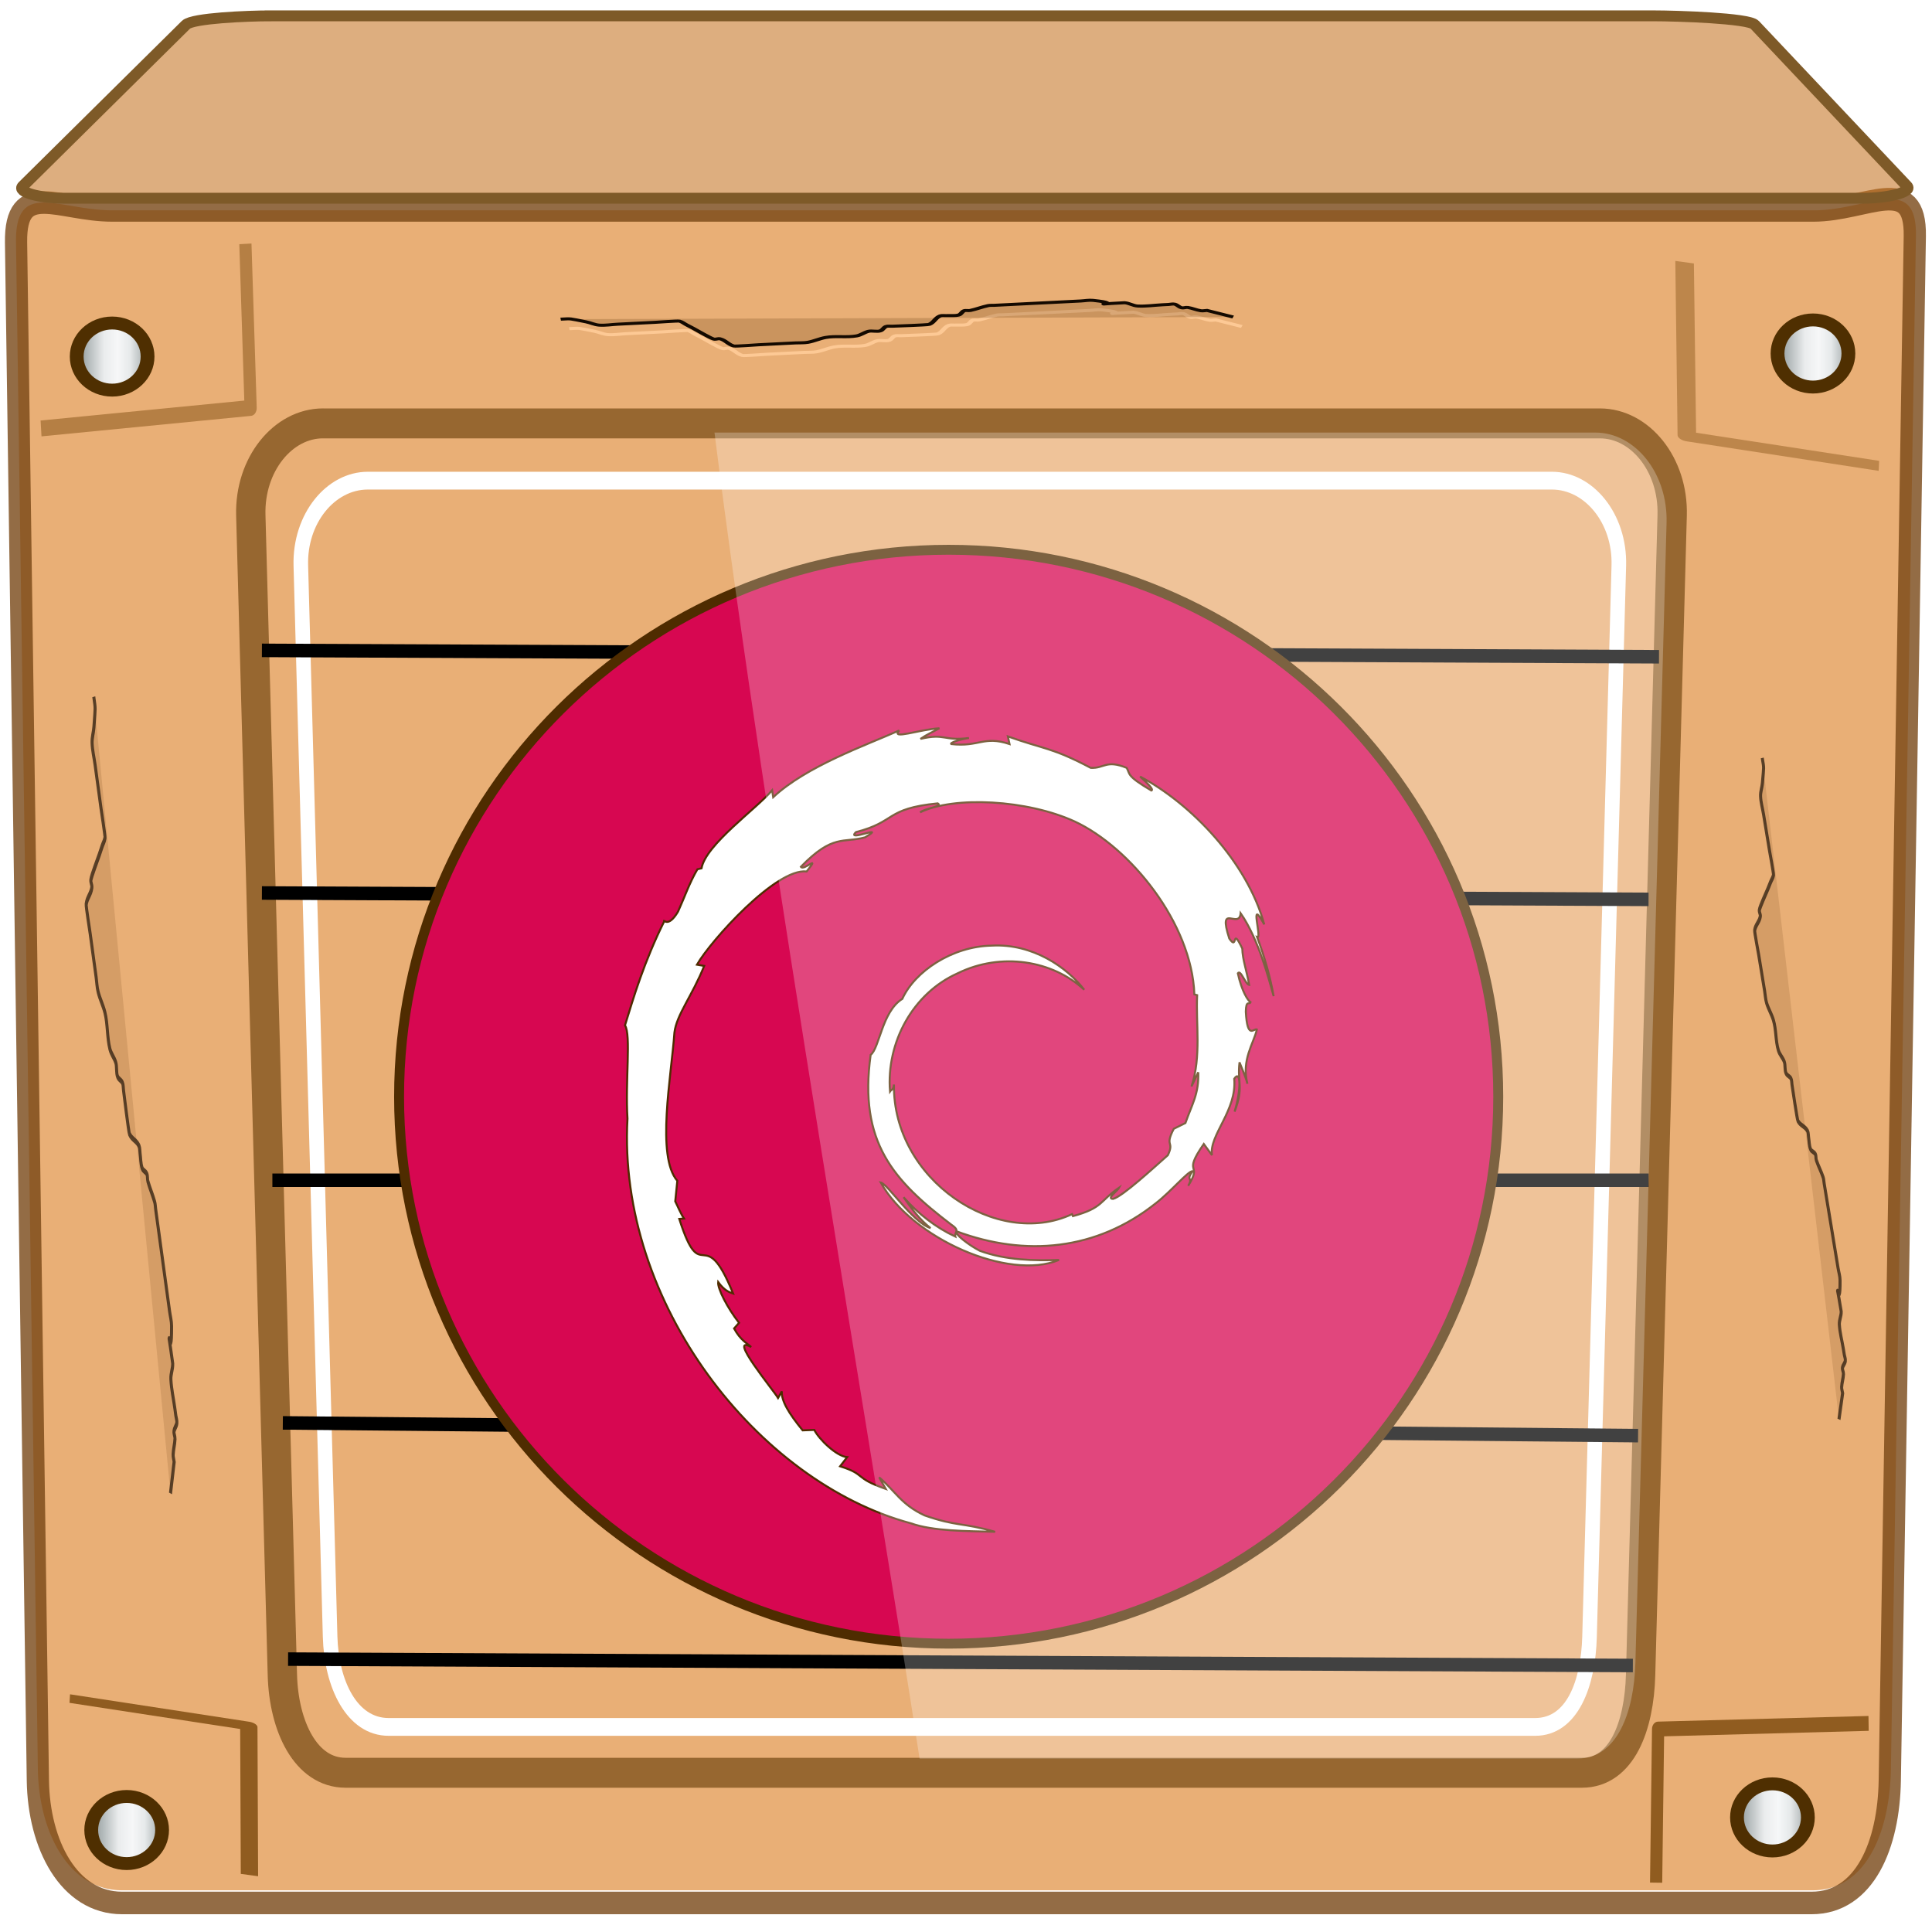 <?xml version="1.0" encoding="UTF-8" standalone="no"?>
<!-- Created with Inkscape (http://www.inkscape.org/) -->

<svg
   xmlns:dc="http://purl.org/dc/elements/1.1/"
   xmlns:cc="http://creativecommons.org/ns#"
   xmlns:rdf="http://www.w3.org/1999/02/22-rdf-syntax-ns#"
   xmlns:svg="http://www.w3.org/2000/svg"
   xmlns="http://www.w3.org/2000/svg"
   xmlns:xlink="http://www.w3.org/1999/xlink"
   xmlns:sodipodi="http://sodipodi.sourceforge.net/DTD/sodipodi-0.dtd"
   xmlns:inkscape="http://www.inkscape.org/namespaces/inkscape"
   width="96"
   height="96"
   viewBox="0 0 96 96"
   version="1.1"
   id="svg1072"
   inkscape:version="0.92.2 2405546, 2018-03-11"
   sodipodi:docname="lubuntu-software-center.svg">
  <defs
     id="defs1066">
    <filter
       style="color-interpolation-filters:sRGB"
       id="filter18944"
       inkscape:collect="always">
      <feGaussianBlur
         id="feGaussianBlur18946"
         stdDeviation="0.236"
         inkscape:collect="always" />
    </filter>
    <filter
       style="color-interpolation-filters:sRGB"
       id="filter18574"
       inkscape:collect="always">
      <feGaussianBlur
         id="feGaussianBlur18576"
         stdDeviation="2.781"
         inkscape:collect="always" />
    </filter>
    <filter
       style="color-interpolation-filters:sRGB"
       height="1.033"
       y="-0.017"
       width="1.395"
       x="-0.197"
       id="filter18821"
       inkscape:collect="always">
      <feGaussianBlur
         id="feGaussianBlur18823"
         stdDeviation="0.962"
         inkscape:collect="always" />
    </filter>
    <linearGradient
       inkscape:collect="always"
       id="linearGradient4672">
      <stop
         style="stop-color:#727e7f;stop-opacity:1"
         offset="0"
         id="stop4668" />
      <stop
         id="stop4680"
         offset="0.404"
         style="stop-color:#eaeced;stop-opacity:1" />
      <stop
         id="stop4676"
         offset="0.568"
         style="stop-color:#f6f7f8;stop-opacity:1" />
      <stop
         style="stop-color:#e6e9ea;stop-opacity:1"
         offset="0.714"
         id="stop4678" />
      <stop
         style="stop-color:#828b8c;stop-opacity:1"
         offset="1"
         id="stop4670" />
    </linearGradient>
    <linearGradient
       inkscape:collect="always"
       xlink:href="#linearGradient4672"
       id="linearGradient6970"
       gradientUnits="userSpaceOnUse"
       x1="9.514"
       y1="28.111"
       x2="16.1"
       y2="28.111" />
    <filter
       inkscape:collect="always"
       style="color-interpolation-filters:sRGB"
       id="filter898"
       x="-0.012"
       width="1.023"
       y="-0.012"
       height="1.025">
      <feGaussianBlur
         inkscape:collect="always"
         stdDeviation="0.296"
         id="feGaussianBlur900" />
    </filter>
    <linearGradient
       inkscape:collect="always"
       xlink:href="#linearGradient4672"
       id="linearGradient908"
       x1="10.226"
       y1="57.293"
       x2="13.857"
       y2="57.293"
       gradientUnits="userSpaceOnUse" />
    <linearGradient
       inkscape:collect="always"
       xlink:href="#linearGradient4672"
       id="linearGradient910"
       x1="80.782"
       y1="56.714"
       x2="84.413"
       y2="56.714"
       gradientUnits="userSpaceOnUse" />
    <linearGradient
       inkscape:collect="always"
       xlink:href="#linearGradient4672"
       id="linearGradient912"
       x1="82.52"
       y1="-10.46"
       x2="86.15"
       y2="-10.46"
       gradientUnits="userSpaceOnUse" />
    <linearGradient
       inkscape:collect="always"
       xlink:href="#linearGradient4672"
       id="linearGradient914"
       x1="9.602"
       y1="-10.319"
       x2="13.233"
       y2="-10.319"
       gradientUnits="userSpaceOnUse" />
  </defs>
  <sodipodi:namedview
     id="base"
     pagecolor="#ffffff"
     bordercolor="#666666"
     borderopacity="1.0"
     inkscape:pageopacity="0.0"
     inkscape:pageshadow="2"
     inkscape:zoom="8.125"
     inkscape:cx="48"
     inkscape:cy="48"
     inkscape:document-units="px"
     inkscape:current-layer="g919"
     showgrid="false"
     inkscape:showpageshadow="false"
     units="px"
     inkscape:lockguides="true"
     inkscape:window-width="1920"
     inkscape:window-height="1026"
     inkscape:window-x="0"
     inkscape:window-y="28"
     inkscape:window-maximized="1"
     inkscape:snap-global="false">
    <sodipodi:guide
       position="0,0"
       orientation="0,96"
       id="guide1621"
       inkscape:locked="true" />
    <sodipodi:guide
       position="96,96"
       orientation="0,-96"
       id="guide1625"
       inkscape:locked="true" />
    <sodipodi:guide
       position="0,96"
       orientation="96,0"
       id="guide1627"
       inkscape:locked="true" />
  </sodipodi:namedview>
  <g
     inkscape:label="Livello 1"
     inkscape:groupmode="layer"
     id="layer1"
     transform="translate(0,-1026.52)">
    <g
       transform="matrix(1.172,0,0,1.105,-8.208,1055.402)"
       id="g5231">
      <g
         id="g919"
         transform="matrix(1.004,0,0,1.001,-0.238,-0.064)">
        <g
           id="g880"
           transform="matrix(0.985,0,0,0.979,0.701,0.073)">
          <path
             inkscape:connector-curvature="0"
             style="display:inline;fill:#e9af76;fill-opacity:1;stroke:none;stroke-width:1.182"
             d="M 94.533,9.498 C 93.571,9.456 92.131,10.061 90.625,10.061 H 5.174 c -2.677,0 -4.878,-1.591 -4.832,1.621 L 1.438,89.08 c 0.045,3.212 1.55,6.162 4.227,6.162 H 90.537 c 2.677,0 3.874,-2.95 3.926,-6.162 L 95.719,11.359 C 95.741,9.954 95.282,9.531 94.533,9.498 Z M 5.273,15.621 a 1.979,1.702 0 0 1 1.979,1.701 1.979,1.702 0 0 1 -1.979,1.703 1.979,1.702 0 0 1 -1.979,-1.703 1.979,1.702 0 0 1 1.979,-1.701 z m 85.328,0 a 1.78,1.702 0 0 1 1.781,1.701 1.78,1.702 0 0 1 -1.781,1.703 1.78,1.702 0 0 1 -1.779,-1.703 1.78,1.702 0 0 1 1.779,-1.701 z m -2.035,74.236 a 1.78,1.702 0 0 1 1.779,1.701 1.78,1.702 0 0 1 -1.779,1.701 1.78,1.702 0 0 1 -1.779,-1.701 1.78,1.702 0 0 1 1.779,-1.701 z m -82.578,0.5 A 1.879,1.702 0 0 1 7.867,92.061 1.879,1.702 0 0 1 5.988,93.762 1.879,1.702 0 0 1 4.109,92.061 1.879,1.702 0 0 1 5.988,90.357 Z"
             transform="matrix(0.854,0,0,0.905,7.005,-26.135)"
             id="path18630" />
          <path
             sodipodi:nodetypes="sssssssss"
             inkscape:connector-curvature="0"
             id="path18476"
             d="m 11.422,-10.828 h 72.931 c 2.284,0 4.392,-1.606 4.348,1.091 L 87.628,55.513 c -0.044,2.697 -1.066,5.173 -3.35,5.173 H 11.842 c -2.284,0 -3.569,-2.477 -3.608,-5.173 L 7.299,-9.468 C 7.26,-12.165 9.138,-10.828 11.422,-10.828 Z"
             style="display:inline;opacity:0.789;fill:none;stroke:#764514;stroke-width:0.953;stroke-linecap:round;stroke-linejoin:bevel;stroke-miterlimit:4;stroke-dasharray:none;stroke-opacity:1"
             transform="matrix(1,0,0,1.086,4.2329356e-8,-5.266)" />
          <path
             inkscape:connector-curvature="0"
             id="path19000"
             d="m 13.344,722.334 1.291,30.983 -51.638,3.873 v 0"
             style="opacity:0.598;fill:none;stroke:#703f00;stroke-width:3;stroke-linecap:butt;stroke-linejoin:round;stroke-miterlimit:4;stroke-dasharray:none;stroke-opacity:1;filter:url(#filter18944)"
             transform="matrix(-0.018,0.151,-0.265,-0.05,278.821,28.797)" />
          <path
             transform="matrix(0.164,0,0,0.214,4.026,-164.513)"
             sodipodi:nodetypes="sssssssss"
             inkscape:connector-curvature="0"
             id="path18566"
             d="M 111.902,747.137 H 421.437 c 9.695,0 17.836,8.121 17.5,18.194 l -7.656,229.705 c -0.336,10.074 -4.524,19.332 -14.219,19.332 H 117.37 c -9.695,0 -14.977,-9.258 -15.313,-19.332 L 94.401,765.332 c -0.336,-10.074 7.805,-18.194 17.5,-18.194 z"
             style="display:inline;fill:none;stroke:#ffffff;stroke-width:3.812;stroke-linecap:round;stroke-linejoin:round;stroke-miterlimit:4;stroke-dasharray:none;stroke-opacity:1;filter:url(#filter18574)" />
          <path
             style="opacity:0.852;fill:none;stroke:#703f00;stroke-width:3;stroke-linecap:butt;stroke-linejoin:round;stroke-miterlimit:4;stroke-dasharray:none;stroke-opacity:1;filter:url(#filter18944)"
             d="m 13.344,722.334 1.291,30.983 -51.638,3.873 v 0"
             id="path18994"
             inkscape:connector-curvature="0"
             transform="matrix(0.018,-0.129,0.247,0.046,-169.055,19.755)" />
          <path
             style="display:inline;opacity:0.77;fill:none;stroke:#603600;stroke-width:1.265;stroke-linecap:round;stroke-linejoin:round;stroke-miterlimit:4;stroke-dasharray:none;stroke-opacity:1;filter:url(#filter898)"
             d="m 20.143,-1.829 h 55.076 c 1.725,0 3.174,1.733 3.114,3.882 L 76.971,51.061 c -0.06,2.149 -0.805,4.124 -2.53,4.124 H 21.116 c -1.725,0 -2.665,-1.975 -2.725,-4.124 L 17.029,2.052 c -0.06,-2.149 1.389,-3.882 3.114,-3.882 z"
             id="path18568"
             inkscape:connector-curvature="0"
             sodipodi:nodetypes="sssssssss"
             transform="matrix(0.994,0,0,1.086,0.436,-5.266)" />
          <path
             inkscape:connector-curvature="0"
             d="M 18.961,50.383 76.613,50.653 M 18.736,40.402 76.837,40.941 M 18.288,30.151 h 58.998 v 0 m -59.447,-12.139 59.447,0.27 v 0 M 17.839,7.761 77.734,8.031"
             style="display:inline;fill:none;stroke:#000000;stroke-width:0.572;stroke-linecap:butt;stroke-linejoin:round;stroke-miterlimit:4;stroke-dasharray:none;stroke-opacity:1"
             transform="matrix(1,0,0,1.086,4.2329356e-8,-5.266)"
             id="path18608" />
          <path
             style="opacity:0.656;fill:none;stroke:#703f00;stroke-width:3;stroke-linecap:butt;stroke-linejoin:round;stroke-miterlimit:4;stroke-dasharray:none;stroke-opacity:1;filter:url(#filter18944)"
             d="m 13.344,722.334 1.291,30.983 -51.638,3.873 v 0"
             id="path18938"
             inkscape:connector-curvature="0"
             transform="matrix(0.174,0,0,0.243,14.809,-191.018)" />
          <path
             inkscape:connector-curvature="0"
             id="path18956"
             d="m 13.344,722.334 1.291,30.983 -51.638,3.873 v 0"
             style="opacity:0.852;fill:none;stroke:#703f00;stroke-width:3;stroke-linecap:butt;stroke-linejoin:round;stroke-miterlimit:4;stroke-dasharray:none;stroke-opacity:1;filter:url(#filter18944)"
             transform="matrix(-0.174,-0.012,0.01,-0.227,72.709,223.838)" />
          <ellipse
             cy="56.714"
             cx="82.597"
             inkscape:transform-center-y="-69.711632"
             id="path18738"
             style="fill:url(#linearGradient910);fill-opacity:1;stroke:#4f2f01;stroke-width:0.592;stroke-linejoin:round;stroke-miterlimit:4;stroke-dasharray:none;stroke-opacity:1"
             rx="1.519"
             ry="1.54" />
          <ellipse
             cy="-10.46"
             cx="84.335"
             style="fill:url(#linearGradient912);fill-opacity:1;stroke:#4f2f01;stroke-width:0.592;stroke-linejoin:round;stroke-miterlimit:4;stroke-dasharray:none;stroke-opacity:1"
             id="path18744"
             rx="1.519"
             ry="1.54" />
          <path
             transform="matrix(0.024,0.139,-0.205,0.011,185.774,-51.103)"
             inkscape:connector-curvature="0"
             id="path18807"
             d="m 232.714,641.51 c -0.861,1.721 -1.721,3.443 -2.582,5.164 0,0.43 0.136,0.883 0,1.291 -0.304,0.913 -0.987,1.669 -1.291,2.582 -0.136,0.408 0.192,0.906 0,1.291 -0.272,0.544 -1.019,0.747 -1.291,1.291 -0.192,0.385 0,0.861 0,1.291 0,0.43 0,0.861 0,1.291 0,1.721 0.283,3.466 0,5.164 -0.158,0.949 -1.102,1.638 -1.291,2.582 0,9.848 0.577,-1.018 -1.291,6.455 -0.209,0.835 0,1.721 0,2.582 0,2.582 0,5.164 0,7.746 0,2.582 0,5.164 0,7.746 0,0.861 0,1.721 0,2.582 0,0.43 -0.104,0.873 0,1.291 0.33,1.32 0.961,2.553 1.291,3.873 0.104,0.417 -0.192,0.906 0,1.291 0.272,0.544 1.099,0.714 1.291,1.291 0.272,0.816 0,1.721 0,2.582 0,0.43 -0.192,0.906 0,1.291 0.544,1.089 2.038,1.493 2.582,2.582 0.192,0.384 0,7.203 0,7.746 0,0.43 -0.192,0.906 0,1.291 0.272,0.544 1.019,0.747 1.291,1.291 0.385,0.77 -0.272,1.765 0,2.582 0.304,0.913 1.102,1.638 1.291,2.582 0.422,2.11 -0.422,4.345 0,6.455 0.267,1.334 1.024,2.539 1.291,3.873 0.169,0.844 0,1.721 0,2.582 0,2.582 0,5.164 0,7.746 0,0.675 0.17,4.824 0,5.164 -0.544,1.089 -2.038,1.493 -2.582,2.582 -0.192,0.385 0.192,0.906 0,1.291 -0.345,0.689 -3.193,3.193 -3.873,3.873 -0.43,0.43 -0.861,0.861 -1.291,1.291 -0.43,0.43 -1.019,0.747 -1.291,1.291 -0.145,0.289 0,4.857 0,5.164 0,2.582 0,5.164 0,7.746 0,1.291 0.253,2.607 0,3.873 -0.189,0.944 -0.934,1.689 -1.291,2.582 -1.427,3.568 -1.291,2.738 -1.291,5.164"
             style="fill:none;stroke:#fdc995;stroke-width:1px;stroke-linecap:butt;stroke-linejoin:miter;stroke-opacity:1;filter:url(#filter18821)" />
          <path
             transform="matrix(0.024,0.139,-0.205,0.011,185.306,-52.094)"
             style="fill:#653a10;fill-opacity:0.233;stroke:#130900;stroke-width:1px;stroke-linecap:butt;stroke-linejoin:miter;stroke-opacity:1;filter:url(#filter18821)"
             d="m 236.714,641.51 c -0.861,1.721 -1.721,3.443 -2.582,5.164 0,0.43 0.136,0.883 0,1.291 -0.304,0.913 -0.987,1.669 -1.291,2.582 -0.136,0.408 0.192,0.906 0,1.291 -0.272,0.544 -1.019,0.747 -1.291,1.291 -0.192,0.385 0,0.861 0,1.291 0,0.43 0,0.861 0,1.291 0,1.721 0.283,3.466 0,5.164 -0.158,0.949 -1.102,1.638 -1.291,2.582 0,9.848 0.577,-1.018 -1.291,6.455 -0.209,0.835 0,1.721 0,2.582 0,2.582 0,5.164 0,7.746 0,2.582 0,5.164 0,7.746 0,0.861 0,1.721 0,2.582 0,0.43 -0.104,0.873 0,1.291 0.33,1.32 0.961,2.553 1.291,3.873 0.104,0.417 -0.192,0.906 0,1.291 0.272,0.544 1.099,0.714 1.291,1.291 0.272,0.816 0,1.721 0,2.582 0,0.43 -0.192,0.906 0,1.291 0.544,1.089 2.038,1.493 2.582,2.582 0.192,0.384 0,7.203 0,7.746 0,0.43 -0.192,0.906 0,1.291 0.272,0.544 1.019,0.747 1.291,1.291 0.385,0.77 -0.272,1.765 0,2.582 0.304,0.913 1.102,1.638 1.291,2.582 0.422,2.11 -0.422,4.345 0,6.455 0.267,1.334 1.024,2.539 1.291,3.873 0.169,0.844 0,1.721 0,2.582 0,2.582 0,5.164 0,7.746 0,0.675 0.17,4.824 0,5.164 -0.544,1.089 -2.038,1.493 -2.582,2.582 -0.192,0.385 0.192,0.906 0,1.291 -0.345,0.689 -3.193,3.193 -3.873,3.873 -0.43,0.43 -0.861,0.861 -1.291,1.291 -0.43,0.43 -1.019,0.747 -1.291,1.291 -0.145,0.289 0,4.857 0,5.164 0,2.582 0,5.164 0,7.746 0,1.291 0.253,2.607 0,3.873 -0.189,0.944 -0.934,1.689 -1.291,2.582 -1.427,3.568 -1.291,2.738 -1.291,5.164"
             id="path18825"
             inkscape:connector-curvature="0" />
          <path
             style="display:inline;fill:#c37120;fill-opacity:0.573;stroke:#7e5a28;stroke-width:0.498;stroke-miterlimit:4;stroke-dasharray:none;stroke-opacity:1"
             d="m 18.215,-25.954 h 59.293 c 1.006,0 4.063,0.107 4.329,0.409 l 6.519,7.392 c 0.266,0.301 -0.857,0.568 -1.862,0.568 H 9.368 c -1.006,0 -2.055,-0.264 -1.768,-0.568 l 6.983,-7.392 c 0.287,-0.304 2.627,-0.409 3.632,-0.409 z"
             id="rect17952"
             inkscape:connector-curvature="0"
             sodipodi:nodetypes="sssssssss" />
          <g
             style="opacity:1;stroke:#4f2c00;stroke-width:4.624;stroke-miterlimit:4;stroke-dasharray:none;stroke-opacity:1"
             id="g7966"
             transform="matrix(0.092,0,0,0.098,-164.455,17.859)">
            <path
               inkscape:connector-curvature="0"
               d="m -733.623,72.268 c 0,203.805 -165.216,369.021 -369.021,369.021 -203.805,0 -369.021,-165.216 -369.021,-369.021 0,-203.805 165.216,-369.021 369.021,-369.021 203.805,0 369.021,165.216 369.021,369.021 z"
               id="path4894-3"
               style="fill:#d70751;fill-opacity:1;fill-rule:nonzero;stroke:#4f2c00;stroke-width:6.666;stroke-miterlimit:4;stroke-dasharray:none;stroke-opacity:1"
               transform="matrix(0.694,0,0,0.694,3066.714,8.875)" />
            <path
               inkscape:connector-curvature="0"
               d="m 2417.793,47.544 c 0.378,10.152 -2.963,15.086 -5.984,23.809 l -5.433,2.702 c -4.442,8.631 0.441,5.48 -2.74,12.342 -6.942,6.165 -21.036,19.284 -25.549,20.485 -3.299,-0.071 2.231,-3.891 2.954,-5.383 -9.283,6.37 -7.451,9.564 -21.65,13.443 l -0.412,-0.929 c -35.004,16.472 -83.631,-16.166 -82.992,-60.692 -0.37,2.824 -1.063,2.118 -1.836,3.252 -1.807,-22.906 10.581,-45.913 31.474,-55.321 20.435,-10.11 44.392,-5.967 59.02,7.686 -8.035,-10.531 -24.041,-21.696 -42.996,-20.662 -18.578,0.303 -35.962,12.106 -41.761,24.927 -9.514,5.988 -10.623,23.095 -14.767,26.23 -5.584,41.013 10.493,58.725 37.694,79.572 4.269,2.883 1.202,3.324 1.773,5.517 -9.035,-4.227 -17.305,-10.615 -24.112,-18.435 3.614,5.282 7.509,10.417 12.547,14.451 -8.526,-2.878 -19.91,-20.645 -23.225,-21.368 14.687,26.297 59.578,46.119 83.097,36.281 -10.883,0.403 -24.704,0.223 -36.924,-4.295 -5.148,-2.643 -12.119,-8.11 -10.871,-9.131 32.088,11.98 65.226,9.068 92.985,-13.182 7.068,-5.505 14.783,-14.863 17.015,-14.989 -3.358,5.051 0.576,2.429 -2.005,6.887 7.026,-11.35 -3.063,-4.622 7.27,-19.599 l 3.816,5.253 c -1.429,-9.43 11.703,-20.868 10.366,-35.769 3.013,-4.555 3.358,4.908 0.164,15.388 4.433,-11.627 1.172,-13.497 2.307,-23.095 1.223,3.227 2.849,6.652 3.677,10.06 -2.891,-11.241 2.954,-18.922 4.408,-25.457 -1.437,-0.63 -4.459,4.967 -5.156,-8.303 0.105,-5.765 1.609,-3.021 2.185,-4.442 -1.126,-0.651 -4.097,-5.072 -5.9,-13.548 1.298,-1.996 3.496,5.164 5.278,5.454 -1.147,-6.736 -3.118,-11.875 -3.202,-17.048 -5.211,-10.884 -1.845,1.454 -6.064,-4.673 -5.547,-17.288 4.597,-4.013 5.287,-11.863 8.396,12.165 13.182,31.033 15.388,38.845 -1.681,-9.526 -4.391,-18.758 -7.706,-27.688 2.559,1.08 -4.114,-19.595 3.323,-5.904 -7.938,-29.184 -33.945,-56.456 -57.876,-69.247 2.921,2.677 6.614,6.038 5.295,6.568 -11.909,-7.081 -9.816,-7.639 -11.522,-10.631 -9.686,-3.946 -10.333,0.324 -16.742,0.009 -18.279,-9.699 -21.801,-8.669 -38.622,-14.737 l 0.765,3.58 c -12.106,-4.034 -14.107,1.521 -27.188,0.009 -0.794,-0.618 4.193,-2.252 8.303,-2.845 -11.707,1.546 -11.161,-2.311 -22.616,0.424 2.82,-1.979 5.812,-3.294 8.82,-4.975 -9.543,0.58 -22.792,5.555 -18.704,1.025 -15.569,6.95 -43.223,16.704 -58.742,31.256 l -0.487,-3.261 c -7.11,8.535 -31.008,25.49 -32.911,36.554 l -1.904,0.441 c -3.693,6.265 -6.093,13.363 -9.026,19.805 -4.837,8.249 -7.093,3.177 -6.404,4.471 -9.518,19.296 -14.254,35.508 -18.334,48.812 2.908,4.349 0.072,26.188 1.168,43.664 -4.774,86.329 60.587,170.141 132.032,189.487 10.472,3.753 26.04,3.618 39.286,3.988 -15.624,-4.471 -17.641,-2.366 -32.87,-7.673 -10.98,-5.177 -13.384,-11.081 -21.166,-17.834 l 3.08,5.442 c -15.254,-5.4 -8.87,-6.681 -21.284,-10.61 l 3.29,-4.29 c -4.946,-0.378 -13.098,-8.329 -15.325,-12.745 l -5.413,0.214 c -6.497,-8.009 -9.963,-13.796 -9.707,-18.279 l -1.748,3.118 c -1.979,-3.4 -23.914,-30.079 -12.535,-23.868 -2.114,-1.925 -4.925,-3.139 -7.971,-8.682 l 2.316,-2.643 c -5.467,-7.047 -10.077,-16.077 -9.724,-19.086 2.921,3.942 4.946,4.681 6.955,5.358 -13.829,-34.306 -14.607,-1.887 -25.074,-34.92 l 2.21,-0.176 c -1.693,-2.568 -2.731,-5.337 -4.093,-8.064 l 0.967,-9.602 c -9.951,-11.497 -2.782,-48.934 -1.341,-69.461 0.988,-8.345 8.308,-17.233 13.867,-31.171 l -3.386,-0.58 c 6.479,-11.295 36.987,-45.379 51.123,-43.631 6.845,-8.598 -1.362,-0.034 -2.702,-2.194 15.039,-15.561 19.767,-10.993 29.915,-13.796 10.938,-6.492 -9.392,2.538 -4.206,-2.475 18.922,-4.828 13.405,-10.984 38.084,-13.434 2.605,1.479 -6.039,2.286 -8.207,4.206 15.758,-7.715 49.876,-5.954 72.046,4.278 25.704,12.022 54.602,47.543 55.745,80.963 l 1.298,0.349 c -0.656,13.287 2.034,28.654 -2.635,42.765 l 3.156,-6.686"
               id="path14-1"
               style="fill:#ffffff;fill-opacity:1;stroke:#4f2c00;stroke-width:0.925;stroke-miterlimit:4;stroke-dasharray:none;stroke-opacity:1" />
          </g>
          <path
             style="display:inline;fill:#ffffff;fill-opacity:0.254;stroke:none;stroke-width:4.009;stroke-linecap:round;stroke-linejoin:round;stroke-miterlimit:4;stroke-dasharray:none;stroke-opacity:1"
             d="m 201.647,739.675 h 226.129 c 10.127,0 18.631,8.6 18.281,19.268 l -7.998,243.262 c -0.351,10.668 -4.726,20.472 -14.853,20.472 H 254.291 C 243.589,964.135 214.634,825.854 201.647,739.675 Z"
             id="path4894"
             inkscape:connector-curvature="0"
             sodipodi:nodetypes="csssscc"
             transform="matrix(0.167,0,0,0.215,3.567,-165.862)" />
          <ellipse
             ry="1.54"
             rx="1.519"
             style="fill:url(#linearGradient908);fill-opacity:1;stroke:#4f2f01;stroke-width:0.592;stroke-linejoin:round;stroke-miterlimit:4;stroke-dasharray:none;stroke-opacity:1"
             id="ellipse969"
             inkscape:transform-center-y="-69.711632"
             cx="12.041"
             cy="57.293" />
          <ellipse
             cy="-10.319"
             cx="11.418"
             inkscape:transform-center-y="-69.711632"
             id="ellipse971"
             style="fill:url(#linearGradient914);fill-opacity:1;stroke:#4f2f01;stroke-width:0.592;stroke-linejoin:round;stroke-miterlimit:4;stroke-dasharray:none;stroke-opacity:1"
             rx="1.519"
             ry="1.54" />
          <path
             inkscape:connector-curvature="0"
             id="path879"
             d="m 236.714,641.51 c -0.861,1.721 -1.721,3.443 -2.582,5.164 0,0.43 0.136,0.883 0,1.291 -0.304,0.913 -0.987,1.669 -1.291,2.582 -0.136,0.408 0.192,0.906 0,1.291 -0.272,0.544 -1.019,0.747 -1.291,1.291 -0.192,0.385 0,0.861 0,1.291 0,0.43 0,0.861 0,1.291 0,1.721 0.283,3.466 0,5.164 -0.158,0.949 -1.102,1.638 -1.291,2.582 0,9.848 0.577,-1.018 -1.291,6.455 -0.209,0.835 0,1.721 0,2.582 0,2.582 0,5.164 0,7.746 0,2.582 0,5.164 0,7.746 0,0.861 0,1.721 0,2.582 0,0.43 -0.104,0.873 0,1.291 0.33,1.32 0.961,2.553 1.291,3.873 0.104,0.417 -0.192,0.906 0,1.291 0.272,0.544 1.099,0.714 1.291,1.291 0.272,0.816 0,1.721 0,2.582 0,0.43 -0.192,0.906 0,1.291 0.544,1.089 2.038,1.493 2.582,2.582 0.192,0.384 0,7.203 0,7.746 0,0.43 -0.192,0.906 0,1.291 0.272,0.544 1.019,0.747 1.291,1.291 0.385,0.77 -0.272,1.765 0,2.582 0.304,0.913 1.102,1.638 1.291,2.582 0.422,2.11 -0.422,4.345 0,6.455 0.267,1.334 1.024,2.539 1.291,3.873 0.169,0.844 0,1.721 0,2.582 0,2.582 0,5.164 0,7.746 0,0.675 0.17,4.824 0,5.164 -0.544,1.089 -2.038,1.493 -2.582,2.582 -0.192,0.385 0.192,0.906 0,1.291 -0.345,0.689 -3.193,3.193 -3.873,3.873 -0.43,0.43 -0.861,0.861 -1.291,1.291 -0.43,0.43 -1.019,0.747 -1.291,1.291 -0.145,0.289 0,4.857 0,5.164 0,2.582 0,5.164 0,7.746 0,1.291 0.253,2.607 0,3.873 -0.189,0.944 -0.934,1.689 -1.291,2.582 -1.427,3.568 -1.291,2.738 -1.291,5.164"
             style="opacity:0.82;fill:#653a10;fill-opacity:0.233;stroke:#130900;stroke-width:1px;stroke-linecap:butt;stroke-linejoin:miter;stroke-opacity:1;filter:url(#filter18821)"
             transform="matrix(-0.127,0.043,-0.033,-0.259,65.152,197.819)" />
          <path
             transform="matrix(-0.127,0.036,-0.033,-0.215,136.682,167.851)"
             style="opacity:0.82;fill:#653a10;fill-opacity:0.233;stroke:#130900;stroke-width:1px;stroke-linecap:butt;stroke-linejoin:miter;stroke-opacity:1;filter:url(#filter18821)"
             d="m 236.714,641.51 c -0.861,1.721 -1.721,3.443 -2.582,5.164 0,0.43 0.136,0.883 0,1.291 -0.304,0.913 -0.987,1.669 -1.291,2.582 -0.136,0.408 0.192,0.906 0,1.291 -0.272,0.544 -1.019,0.747 -1.291,1.291 -0.192,0.385 0,0.861 0,1.291 0,0.43 0,0.861 0,1.291 0,1.721 0.283,3.466 0,5.164 -0.158,0.949 -1.102,1.638 -1.291,2.582 0,9.848 0.577,-1.018 -1.291,6.455 -0.209,0.835 0,1.721 0,2.582 0,2.582 0,5.164 0,7.746 0,2.582 0,5.164 0,7.746 0,0.861 0,1.721 0,2.582 0,0.43 -0.104,0.873 0,1.291 0.33,1.32 0.961,2.553 1.291,3.873 0.104,0.417 -0.192,0.906 0,1.291 0.272,0.544 1.099,0.714 1.291,1.291 0.272,0.816 0,1.721 0,2.582 0,0.43 -0.192,0.906 0,1.291 0.544,1.089 2.038,1.493 2.582,2.582 0.192,0.384 0,7.203 0,7.746 0,0.43 -0.192,0.906 0,1.291 0.272,0.544 1.019,0.747 1.291,1.291 0.385,0.77 -0.272,1.765 0,2.582 0.304,0.913 1.102,1.638 1.291,2.582 0.422,2.11 -0.422,4.345 0,6.455 0.267,1.334 1.024,2.539 1.291,3.873 0.169,0.844 0,1.721 0,2.582 0,2.582 0,5.164 0,7.746 0,0.675 0.17,4.824 0,5.164 -0.544,1.089 -2.038,1.493 -2.582,2.582 -0.192,0.385 0.192,0.906 0,1.291 -0.345,0.689 -3.193,3.193 -3.873,3.873 -0.43,0.43 -0.861,0.861 -1.291,1.291 -0.43,0.43 -1.019,0.747 -1.291,1.291 -0.145,0.289 0,4.857 0,5.164 0,2.582 0,5.164 0,7.746 0,1.291 0.253,2.607 0,3.873 -0.189,0.944 -0.934,1.689 -1.291,2.582 -1.427,3.568 -1.291,2.738 -1.291,5.164"
             id="path881"
             inkscape:connector-curvature="0" />
        </g>
      </g>
    </g>
  </g>
</svg>
